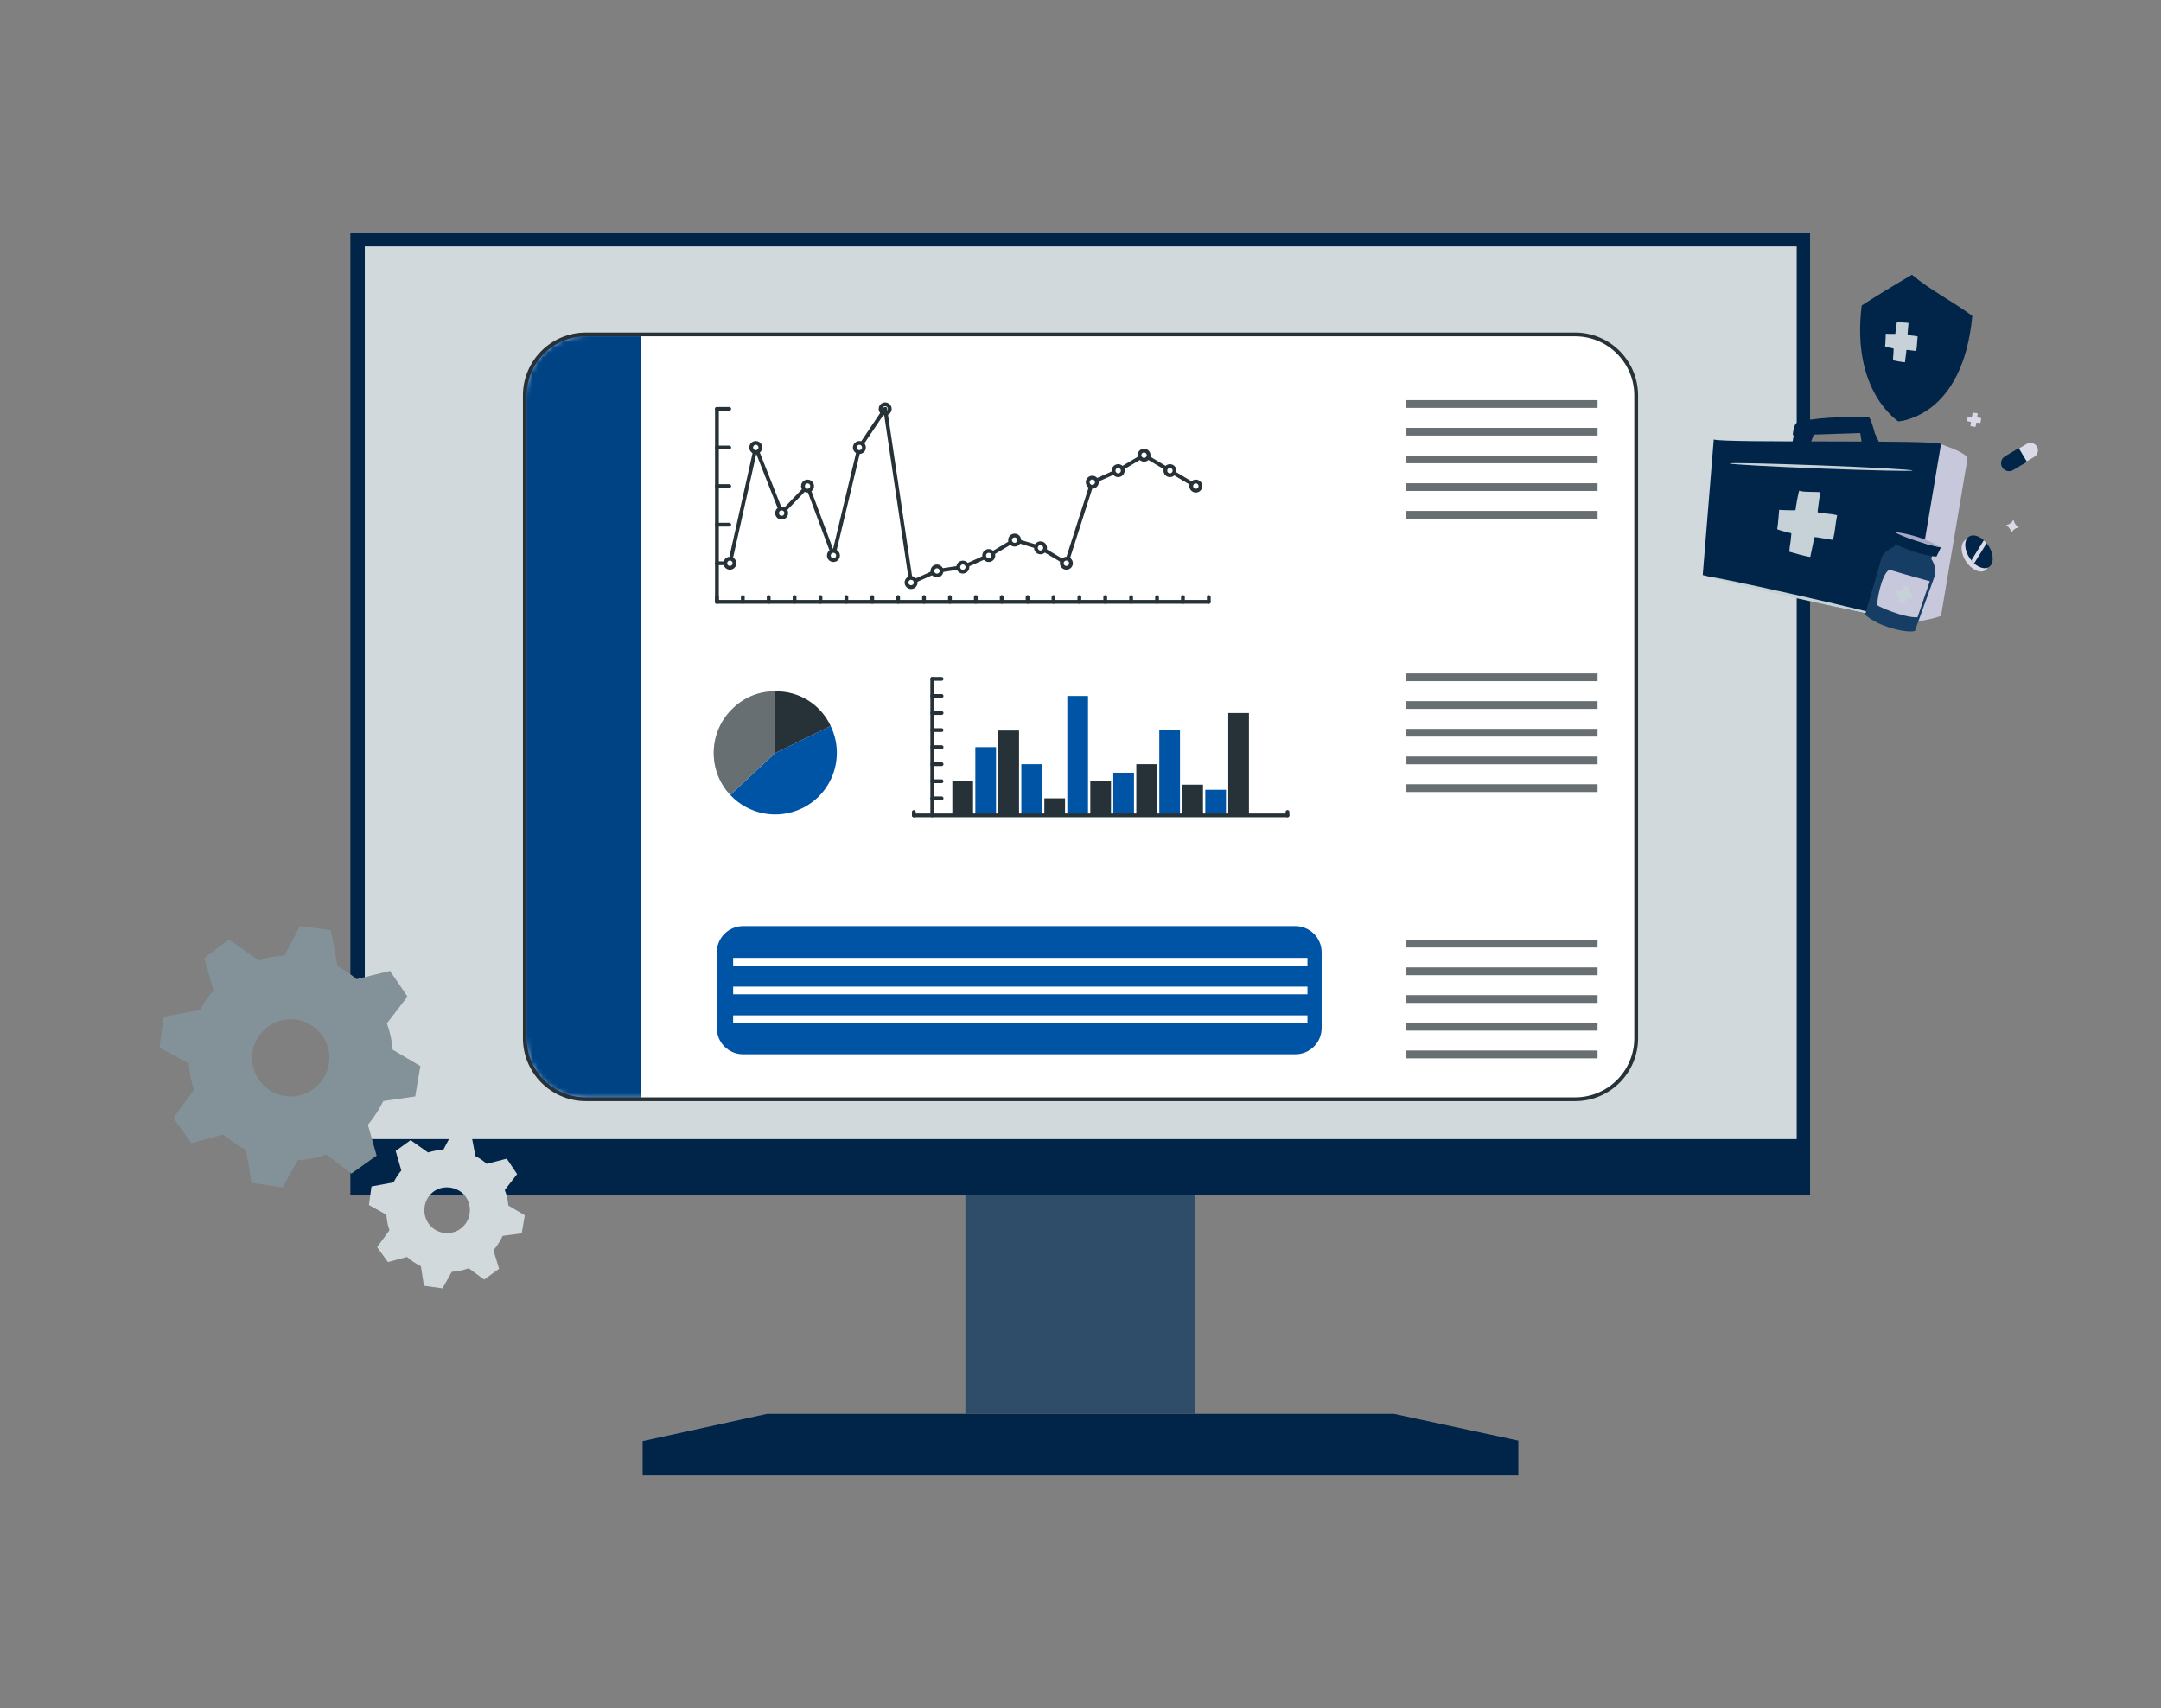 <svg width="420" height="332" viewBox="0 0 420 332" fill="none" xmlns="http://www.w3.org/2000/svg">
<rect x="0" y="0" width="420" height="332" fill="#808080" stroke="none"/>
<path d="M187.637 218.96V274.76H232.237V218.96H187.637Z" fill="#002548"/>
<path opacity="0.19" d="M187.637 218.96V274.76H232.237V218.96H187.637Z" fill="#F9FAFB"/>
<path d="M124.898 286.8V280.1L149.098 274.8H270.898L295.098 280V286.8H124.898Z" fill="#002548"/>
<path d="M351.797 232.199L351.797 45.299L68.097 45.299L68.097 232.199L351.797 232.199Z" fill="#002548"/>
<path d="M349.198 47.9H70.898V221.4H349.198V47.9Z" fill="#D2D9DC"/>
<path d="M319.6 123.3H288.5V139.1H319.6V123.3Z" fill="#D2D9DC"/>
<path d="M214.099 95.2L213.699 94.5C213.699 94.5 213.699 94.5 213.599 94.5L213.199 93.8C213.599 93.5 213.899 93.1 213.899 92.6C213.999 91.7 213.299 91 212.499 90.9C211.599 90.8 210.899 91.5 210.799 92.3C210.699 93.2 211.399 93.9 212.199 94C212.399 94 212.599 94 212.799 93.9L213.199 94.6C213.199 94.6 213.199 94.6 213.199 94.7L213.599 95.4C213.699 95.5 213.799 95.6 213.899 95.5C214.199 95.5 214.199 95.4 214.099 95.2ZM211.099 92.5C211.099 91.8 211.799 91.2 212.499 91.3C213.199 91.3 213.799 92 213.699 92.7C213.699 93.4 212.999 94 212.299 93.9C211.599 93.8 210.999 93.2 211.099 92.5Z" fill="#F9FAFB"/>
<path d="M318 76.868V201.781C318 208.334 312.686 213.649 306.132 213.649H113.868C107.314 213.649 102 208.334 102 201.781V76.868C102 70.308 107.314 65 113.868 65H306.132C312.686 65 318 70.308 318 76.868Z" fill="white"/>
<mask id="mask0_14374_12021" style="mask-type:luminance" maskUnits="userSpaceOnUse" x="102" y="65" width="216" height="149">
<path d="M318 76.868V201.781C318 208.334 312.686 213.649 306.132 213.649H113.868C107.314 213.649 102 208.334 102 201.781V76.868C102 70.308 107.314 65 113.868 65H306.132C312.686 65 318 70.308 318 76.868Z" fill="white"/>
</mask>
<g mask="url(#mask0_14374_12021)">
<path d="M124.61 65V213.649H113.868C107.314 213.649 102 208.334 102 201.781V76.868C102 70.308 107.314 65 113.868 65H124.61Z" fill="#0054A6"/>
<path opacity="0.2" d="M124.61 65V213.649H113.868C107.314 213.649 102 208.334 102 201.781V76.868C102 70.308 107.314 65 113.868 65H124.61Z" fill="black"/>
</g>
<path d="M318 76.868V201.781C318 208.334 312.686 213.649 306.132 213.649H113.868C107.314 213.649 102 208.334 102 201.781V76.868C102 70.308 107.314 65 113.868 65H306.132C312.686 65 318 70.308 318 76.868Z" stroke="#263238" stroke-width="0.736" stroke-miterlimit="10"/>
<path d="M177.609 158.473V157.812" stroke="#263238" stroke-width="0.736" stroke-linecap="round" stroke-linejoin="round"/>
<path d="M250.23 158.473V157.812" stroke="#263238" stroke-width="0.736" stroke-miterlimit="10" stroke-linecap="round" stroke-linejoin="round"/>
<path d="M181.188 158.473V131.95" stroke="#263238" stroke-width="0.736" stroke-linecap="round" stroke-linejoin="round"/>
<path d="M181.188 155.16H183.004" stroke="#263238" stroke-width="0.736" stroke-linecap="round" stroke-linejoin="round"/>
<path d="M181.188 151.842H183.004" stroke="#263238" stroke-width="0.736" stroke-linecap="round" stroke-linejoin="round"/>
<path d="M181.188 148.529H183.004" stroke="#263238" stroke-width="0.736" stroke-linecap="round" stroke-linejoin="round"/>
<path d="M181.188 145.211H183.004" stroke="#263238" stroke-width="0.736" stroke-linecap="round" stroke-linejoin="round"/>
<path d="M181.188 141.898H183.004" stroke="#263238" stroke-width="0.736" stroke-linecap="round" stroke-linejoin="round"/>
<path d="M181.188 138.581H183.004" stroke="#263238" stroke-width="0.736" stroke-linecap="round" stroke-linejoin="round"/>
<path d="M181.188 135.268H183.004" stroke="#263238" stroke-width="0.736" stroke-linecap="round" stroke-linejoin="round"/>
<path d="M181.188 131.95H183.004" stroke="#263238" stroke-width="0.736" stroke-linecap="round" stroke-linejoin="round"/>
<path d="M242.741 138.581H238.719V158.472H242.741V138.581Z" fill="#263238"/>
<path d="M238.276 153.503H234.254V158.477H238.276V153.503Z" fill="#0054A6"/>
<path d="M233.808 152.506H229.785V158.472H233.808V152.506Z" fill="#263238"/>
<path d="M229.339 141.898H225.316V158.477H229.339V141.898Z" fill="#0054A6"/>
<path d="M224.87 148.529H220.848V158.477H224.87V148.529Z" fill="#263238"/>
<path d="M220.398 150.186H216.375V158.473H220.398V150.186Z" fill="#0054A6"/>
<path d="M215.929 151.842H211.906V158.472H215.929V151.842Z" fill="#263238"/>
<path d="M211.46 135.268H207.438V158.477H211.46V135.268Z" fill="#0054A6"/>
<path d="M206.995 155.16H202.973V158.477H206.995V155.16Z" fill="#263238"/>
<path d="M202.526 148.529H198.504V158.477H202.526V148.529Z" fill="#0054A6"/>
<path d="M198.054 141.985H194.031V158.563H198.054V141.985Z" fill="#263238"/>
<path d="M193.585 145.211H189.562V158.472H193.585V145.211Z" fill="#0054A6"/>
<path d="M189.116 151.842H185.094V158.472H189.116V151.842Z" fill="#263238"/>
<path d="M177.609 158.473H250.23" stroke="#263238" stroke-width="0.736" stroke-linecap="round" stroke-linejoin="round"/>
<path d="M172.039 78.585C172.53 78.585 172.929 78.984 172.929 79.475C172.929 79.966 172.53 80.365 172.039 80.365C171.547 80.365 171.148 79.966 171.148 79.475C171.148 78.983 171.547 78.585 172.039 78.585Z" fill="white" stroke="#263238" stroke-width="0.736" stroke-linecap="round" stroke-linejoin="round"/>
<path d="M139.336 116.974H234.936" stroke="#263238" stroke-width="0.736" stroke-linecap="round" stroke-linejoin="round"/>
<path d="M139.336 116.974V116.035" stroke="#263238" stroke-width="0.736" stroke-miterlimit="10" stroke-linecap="round" stroke-linejoin="round"/>
<path d="M144.367 116.974V116.035" stroke="#263238" stroke-width="0.736" stroke-linecap="round" stroke-linejoin="round"/>
<path d="M149.398 116.974V116.035" stroke="#263238" stroke-width="0.736" stroke-linecap="round" stroke-linejoin="round"/>
<path d="M154.43 116.974V116.035" stroke="#263238" stroke-width="0.736" stroke-linecap="round" stroke-linejoin="round"/>
<path d="M159.461 116.974V116.035" stroke="#263238" stroke-width="0.736" stroke-linecap="round" stroke-linejoin="round"/>
<path d="M164.492 116.974V116.035" stroke="#263238" stroke-width="0.736" stroke-linecap="round" stroke-linejoin="round"/>
<path d="M169.523 116.974V116.035" stroke="#263238" stroke-width="0.736" stroke-linecap="round" stroke-linejoin="round"/>
<path d="M174.555 116.974V116.035" stroke="#263238" stroke-width="0.736" stroke-linecap="round" stroke-linejoin="round"/>
<path d="M179.586 116.974V116.035" stroke="#263238" stroke-width="0.736" stroke-linecap="round" stroke-linejoin="round"/>
<path d="M184.621 116.974V116.035" stroke="#263238" stroke-width="0.736" stroke-linecap="round" stroke-linejoin="round"/>
<path d="M189.652 116.974V116.035" stroke="#263238" stroke-width="0.736" stroke-linecap="round" stroke-linejoin="round"/>
<path d="M194.684 116.974V116.035" stroke="#263238" stroke-width="0.736" stroke-linecap="round" stroke-linejoin="round"/>
<path d="M199.719 116.974V116.035" stroke="#263238" stroke-width="0.736" stroke-linecap="round" stroke-linejoin="round"/>
<path d="M204.75 116.974V116.035" stroke="#263238" stroke-width="0.736" stroke-linecap="round" stroke-linejoin="round"/>
<path d="M209.781 116.974V116.035" stroke="#263238" stroke-width="0.736" stroke-linecap="round" stroke-linejoin="round"/>
<path d="M214.809 116.974V116.035" stroke="#263238" stroke-width="0.736" stroke-linecap="round" stroke-linejoin="round"/>
<path d="M219.844 116.974V116.035" stroke="#263238" stroke-width="0.736" stroke-linecap="round" stroke-linejoin="round"/>
<path d="M224.875 116.974V116.035" stroke="#263238" stroke-width="0.736" stroke-linecap="round" stroke-linejoin="round"/>
<path d="M229.906 116.974V116.035" stroke="#263238" stroke-width="0.736" stroke-linecap="round" stroke-linejoin="round"/>
<path d="M234.938 116.974V116.035" stroke="#263238" stroke-width="0.736" stroke-miterlimit="10" stroke-linecap="round" stroke-linejoin="round"/>
<path d="M139.336 116.974V79.474" stroke="#263238" stroke-width="0.736" stroke-linecap="round" stroke-linejoin="round"/>
<path d="M139.336 109.474H141.727" stroke="#263238" stroke-width="0.736" stroke-linecap="round" stroke-linejoin="round"/>
<path d="M139.336 101.975H141.727" stroke="#263238" stroke-width="0.736" stroke-linecap="round" stroke-linejoin="round"/>
<path d="M139.336 94.474H141.727" stroke="#263238" stroke-width="0.736" stroke-linecap="round" stroke-linejoin="round"/>
<path d="M139.336 86.974H141.727" stroke="#263238" stroke-width="0.736" stroke-linecap="round" stroke-linejoin="round"/>
<path d="M139.336 79.474H141.727" stroke="#263238" stroke-width="0.736" stroke-linecap="round" stroke-linejoin="round"/>
<path d="M146.887 86.974L141.855 109.474" stroke="#263238" stroke-width="0.736" stroke-miterlimit="10" stroke-linecap="round" stroke-linejoin="round"/>
<path d="M151.918 99.722L146.887 86.974" stroke="#263238" stroke-width="0.736" stroke-miterlimit="10" stroke-linecap="round" stroke-linejoin="round"/>
<path d="M156.949 94.474L151.918 99.722" stroke="#263238" stroke-width="0.736" stroke-miterlimit="10" stroke-linecap="round" stroke-linejoin="round"/>
<path d="M161.981 107.973L156.949 94.474" stroke="#263238" stroke-width="0.736" stroke-miterlimit="10" stroke-linecap="round" stroke-linejoin="round"/>
<path d="M167.012 86.974L161.98 107.973" stroke="#263238" stroke-width="0.736" stroke-miterlimit="10" stroke-linecap="round" stroke-linejoin="round"/>
<path d="M172.043 79.474L167.012 86.974" stroke="#263238" stroke-width="0.736" stroke-miterlimit="10" stroke-linecap="round" stroke-linejoin="round"/>
<path d="M177.074 113.222L172.043 79.474" stroke="#263238" stroke-width="0.736" stroke-miterlimit="10" stroke-linecap="round" stroke-linejoin="round"/>
<path d="M182.105 110.971L177.074 113.222" stroke="#263238" stroke-width="0.736" stroke-miterlimit="10" stroke-linecap="round" stroke-linejoin="round"/>
<path d="M187.137 110.22L182.105 110.971" stroke="#263238" stroke-width="0.736" stroke-miterlimit="10" stroke-linecap="round" stroke-linejoin="round"/>
<path d="M192.168 107.973L187.137 110.221" stroke="#263238" stroke-width="0.736" stroke-miterlimit="10" stroke-linecap="round" stroke-linejoin="round"/>
<path d="M197.199 104.972L192.168 107.973" stroke="#263238" stroke-width="0.736" stroke-miterlimit="10" stroke-linecap="round" stroke-linejoin="round"/>
<path d="M202.23 106.472L197.199 104.972" stroke="#263238" stroke-width="0.736" stroke-miterlimit="10" stroke-linecap="round" stroke-linejoin="round"/>
<path d="M207.262 109.474L202.23 106.472" stroke="#263238" stroke-width="0.736" stroke-miterlimit="10" stroke-linecap="round" stroke-linejoin="round"/>
<path d="M212.293 93.724L207.262 109.473" stroke="#263238" stroke-width="0.736" stroke-miterlimit="10" stroke-linecap="round" stroke-linejoin="round"/>
<path d="M217.324 91.473L212.293 93.724" stroke="#263238" stroke-width="0.736" stroke-miterlimit="10" stroke-linecap="round" stroke-linejoin="round"/>
<path d="M222.355 88.475L217.324 91.473" stroke="#263238" stroke-width="0.736" stroke-miterlimit="10" stroke-linecap="round" stroke-linejoin="round"/>
<path d="M227.387 91.473L222.355 88.475" stroke="#263238" stroke-width="0.736" stroke-miterlimit="10" stroke-linecap="round" stroke-linejoin="round"/>
<path d="M232.418 94.474L227.387 91.473" stroke="#263238" stroke-width="0.736" stroke-miterlimit="10" stroke-linecap="round" stroke-linejoin="round"/>
<path d="M141.855 108.584C142.346 108.584 142.745 108.983 142.745 109.475C142.743 109.965 142.345 110.36 141.855 110.36C141.365 110.36 140.968 109.965 140.965 109.475C140.965 108.982 141.364 108.584 141.855 108.584Z" fill="white" stroke="#263238" stroke-width="0.736" stroke-linecap="round" stroke-linejoin="round"/>
<path d="M146.886 86.084C147.378 86.084 147.776 86.483 147.776 86.974C147.776 87.466 147.378 87.864 146.886 87.864C146.395 87.864 145.996 87.466 145.996 86.974C145.996 86.483 146.395 86.084 146.886 86.084Z" fill="white" stroke="#263238" stroke-width="0.736" stroke-linecap="round" stroke-linejoin="round"/>
<path d="M151.918 98.833C152.409 98.833 152.808 99.232 152.808 99.723C152.808 100.215 152.409 100.613 151.918 100.613C151.426 100.613 151.027 100.215 151.027 99.723C151.027 99.231 151.426 98.833 151.918 98.833Z" fill="white" stroke="#263238" stroke-width="0.736" stroke-linecap="round" stroke-linejoin="round"/>
<path d="M156.949 93.584C157.439 93.584 157.836 93.98 157.839 94.47C157.839 94.961 157.44 95.36 156.949 95.36C156.457 95.36 156.059 94.961 156.059 94.47C156.062 93.98 156.459 93.584 156.949 93.584Z" fill="white" stroke="#263238" stroke-width="0.736" stroke-linecap="round" stroke-linejoin="round"/>
<path d="M161.98 107.083C162.471 107.083 162.87 107.482 162.87 107.974C162.87 108.465 162.471 108.864 161.98 108.864C161.489 108.864 161.09 108.465 161.09 107.974C161.09 107.481 161.488 107.083 161.98 107.083Z" fill="white" stroke="#263238" stroke-width="0.736" stroke-linecap="round" stroke-linejoin="round"/>
<path d="M167.023 86.084C167.514 86.084 167.913 86.483 167.913 86.974C167.913 87.466 167.514 87.864 167.023 87.864C166.532 87.864 166.133 87.466 166.133 86.974C166.133 86.483 166.532 86.084 167.023 86.084Z" fill="white" stroke="#263238" stroke-width="0.736" stroke-linecap="round" stroke-linejoin="round"/>
<path d="M177.074 112.332C177.565 112.332 177.964 112.73 177.964 113.221C177.964 113.712 177.565 114.111 177.074 114.111C176.582 114.111 176.184 113.712 176.184 113.221C176.184 112.73 176.582 112.332 177.074 112.332Z" fill="white" stroke="#263238" stroke-width="0.736" stroke-linecap="round" stroke-linejoin="round"/>
<path d="M182.104 110.085C182.594 110.085 182.992 110.481 182.994 110.971C182.994 111.462 182.596 111.861 182.104 111.861C181.613 111.861 181.215 111.462 181.215 110.971C181.217 110.481 181.615 110.085 182.104 110.085Z" fill="white" stroke="#263238" stroke-width="0.736" stroke-linecap="round" stroke-linejoin="round"/>
<path d="M187.136 109.334C187.626 109.334 188.023 109.73 188.026 110.22C188.026 110.712 187.628 111.11 187.136 111.11C186.645 111.11 186.246 110.712 186.246 110.22C186.248 109.73 186.646 109.334 187.136 109.334Z" fill="white" stroke="#263238" stroke-width="0.736" stroke-linecap="round" stroke-linejoin="round"/>
<path d="M192.168 107.083C192.659 107.083 193.058 107.482 193.058 107.974C193.058 108.465 192.659 108.864 192.168 108.864C191.676 108.864 191.277 108.465 191.277 107.974C191.277 107.481 191.676 107.083 192.168 107.083Z" fill="white" stroke="#263238" stroke-width="0.736" stroke-linecap="round" stroke-linejoin="round"/>
<path d="M197.199 104.082C197.69 104.082 198.089 104.48 198.089 104.972C198.089 105.463 197.691 105.862 197.199 105.862C196.707 105.862 196.309 105.463 196.309 104.972C196.309 104.48 196.707 104.082 197.199 104.082Z" fill="white" stroke="#263238" stroke-width="0.736" stroke-linecap="round" stroke-linejoin="round"/>
<path d="M202.229 105.583C202.721 105.583 203.119 105.981 203.119 106.473C203.119 106.965 202.721 107.363 202.229 107.363C201.738 107.363 201.34 106.965 201.34 106.473C201.34 105.981 201.738 105.583 202.229 105.583Z" fill="white" stroke="#263238" stroke-width="0.736" stroke-linecap="round" stroke-linejoin="round"/>
<path d="M207.261 108.584C207.753 108.584 208.151 108.983 208.151 109.475C208.149 109.965 207.751 110.36 207.261 110.36C206.771 110.36 206.374 109.965 206.371 109.475C206.371 108.982 206.77 108.584 207.261 108.584Z" fill="white" stroke="#263238" stroke-width="0.736" stroke-linecap="round" stroke-linejoin="round"/>
<path d="M212.292 92.83C212.784 92.83 213.183 93.228 213.183 93.72C213.183 94.211 212.784 94.61 212.292 94.61C211.801 94.61 211.402 94.211 211.402 93.72C211.402 93.228 211.801 92.83 212.292 92.83Z" fill="white" stroke="#263238" stroke-width="0.736" stroke-linecap="round" stroke-linejoin="round"/>
<path d="M217.324 90.582C217.815 90.582 218.214 90.981 218.214 91.473C218.214 91.964 217.815 92.363 217.324 92.363C216.832 92.363 216.434 91.964 216.434 91.473C216.434 90.981 216.832 90.582 217.324 90.582Z" fill="white" stroke="#263238" stroke-width="0.736" stroke-linecap="round" stroke-linejoin="round"/>
<path d="M222.355 87.585C222.846 87.585 223.245 87.984 223.245 88.475C223.243 88.965 222.845 89.361 222.355 89.361C221.865 89.361 221.467 88.965 221.465 88.475C221.466 87.984 221.864 87.585 222.355 87.585Z" fill="white" stroke="#263238" stroke-width="0.736" stroke-linecap="round" stroke-linejoin="round"/>
<path d="M227.386 90.582C227.878 90.582 228.276 90.981 228.276 91.473C228.276 91.964 227.878 92.363 227.386 92.363C226.895 92.363 226.496 91.964 226.496 91.473C226.496 90.981 226.895 90.582 227.386 90.582Z" fill="white" stroke="#263238" stroke-width="0.736" stroke-linecap="round" stroke-linejoin="round"/>
<path d="M232.417 93.584C232.909 93.584 233.308 93.982 233.308 94.473C233.308 94.965 232.909 95.364 232.417 95.364C231.927 95.361 231.53 94.964 231.527 94.473C231.527 93.983 231.926 93.584 232.417 93.584Z" fill="white" stroke="#263238" stroke-width="0.736" stroke-linecap="round" stroke-linejoin="round"/>
<path d="M251.754 204.907H144.425C141.599 204.907 139.309 202.616 139.309 199.79V185.109C139.309 182.284 141.599 179.993 144.425 179.993H251.753C254.579 179.993 256.87 182.284 256.87 185.109V199.79C256.87 202.616 254.58 204.907 251.754 204.907Z" fill="#0054A6"/>
<path d="M310.486 77.777H273.344V79.265H310.486V77.777Z" fill="#263238"/>
<path d="M310.486 83.161H273.344V84.649H310.486V83.161Z" fill="#263238"/>
<path d="M310.486 88.545H273.344V90.033H310.486V88.545Z" fill="#263238"/>
<path d="M310.486 93.928H273.344V95.416H310.486V93.928Z" fill="#263238"/>
<path d="M310.486 99.312H273.344V100.801H310.486V99.312Z" fill="#263238"/>
<path d="M310.486 130.901H273.344V132.39H310.486V130.901Z" fill="#263238"/>
<path d="M310.486 136.286H273.344V137.774H310.486V136.286Z" fill="#263238"/>
<path d="M310.486 141.669H273.344V143.157H310.486V141.669Z" fill="#263238"/>
<path d="M310.486 147.053H273.344V148.541H310.486V147.053Z" fill="#263238"/>
<path d="M310.486 152.437H273.344V153.925H310.486V152.437Z" fill="#263238"/>
<path d="M310.486 182.657H273.344V184.145H310.486V182.657Z" fill="#263238"/>
<path d="M310.486 188.041H273.344V189.529H310.486V188.041Z" fill="#263238"/>
<path d="M310.486 193.424H273.344V194.913H310.486V193.424Z" fill="#263238"/>
<path d="M310.486 198.809H273.344V200.297H310.486V198.809Z" fill="#263238"/>
<path d="M310.486 204.192H273.344V205.681H310.486V204.192Z" fill="#263238"/>
<path opacity="0.3" d="M310.486 77.777H273.344V79.265H310.486V77.777Z" fill="white"/>
<path opacity="0.3" d="M310.486 83.161H273.344V84.649H310.486V83.161Z" fill="white"/>
<path opacity="0.3" d="M310.486 88.545H273.344V90.033H310.486V88.545Z" fill="white"/>
<path opacity="0.3" d="M310.486 93.928H273.344V95.416H310.486V93.928Z" fill="white"/>
<path opacity="0.3" d="M310.486 99.312H273.344V100.801H310.486V99.312Z" fill="white"/>
<path opacity="0.3" d="M310.486 130.901H273.344V132.39H310.486V130.901Z" fill="white"/>
<path opacity="0.3" d="M310.486 136.286H273.344V137.774H310.486V136.286Z" fill="white"/>
<path opacity="0.3" d="M310.486 141.669H273.344V143.157H310.486V141.669Z" fill="white"/>
<path opacity="0.3" d="M310.486 147.053H273.344V148.541H310.486V147.053Z" fill="white"/>
<path opacity="0.3" d="M310.486 152.437H273.344V153.925H310.486V152.437Z" fill="white"/>
<path opacity="0.3" d="M310.486 182.657H273.344V184.145H310.486V182.657Z" fill="white"/>
<path opacity="0.3" d="M310.486 188.041H273.344V189.529H310.486V188.041Z" fill="white"/>
<path opacity="0.3" d="M310.486 193.424H273.344V194.913H310.486V193.424Z" fill="white"/>
<path opacity="0.3" d="M310.486 198.809H273.344V200.297H310.486V198.809Z" fill="white"/>
<path opacity="0.3" d="M310.486 204.192H273.344V205.681H310.486V204.192Z" fill="white"/>
<path d="M254.11 186.172H142.488V187.66H254.11V186.172Z" fill="white"/>
<path d="M254.11 191.758H142.488V193.246H254.11V191.758Z" fill="white"/>
<path d="M254.11 197.343H142.488V198.831H254.11V197.343Z" fill="white"/>
<path d="M150.68 146.35L141.933 154.517C137.422 149.68 137.686 142.102 142.522 137.591L142.523 137.59C144.714 135.484 147.649 134.328 150.689 134.375L150.68 146.35Z" fill="#263238"/>
<path d="M150.68 146.35L161.443 141.099C164.328 147.051 161.841 154.215 155.89 157.099C151.174 159.385 145.519 158.339 141.934 154.516L150.68 146.35Z" fill="#0054A6"/>
<path d="M150.68 146.35V134.374C155.286 134.275 159.514 136.915 161.443 141.099L150.68 146.35Z" fill="#263238"/>
<path opacity="0.3" d="M150.68 146.35L141.933 154.517C137.422 149.68 137.686 142.102 142.522 137.591L142.523 137.59C144.714 135.484 147.649 134.328 150.689 134.375L150.68 146.35Z" fill="white"/>
<path d="M382.971 82.824C382.972 82.82 382.971 82.818 382.969 82.817C382.967 82.817 382.966 82.813 382.967 82.804C382.968 82.737 382.972 82.679 382.979 82.629C382.986 82.579 382.994 82.531 383.003 82.483C383.012 82.435 383.02 82.386 383.027 82.334C383.035 82.281 383.041 82.216 383.048 82.137C383.053 82.103 383.056 82.073 383.057 82.049C383.058 82.025 383.057 82.01 383.053 82.006L383.04 82.004C383.014 82 382.966 81.992 382.897 81.977C382.828 81.963 382.754 81.948 382.674 81.933C382.594 81.917 382.521 81.9 382.452 81.882C382.384 81.863 382.341 81.848 382.325 81.837C382.322 81.833 382.32 81.828 382.32 81.823C382.331 81.776 382.342 81.707 382.353 81.615C382.364 81.524 382.374 81.431 382.382 81.337C382.391 81.243 382.399 81.158 382.405 81.084C382.411 81.009 382.415 80.966 382.417 80.953C382.43 80.959 382.478 80.964 382.561 80.97C382.644 80.975 382.735 80.981 382.834 80.988C382.933 80.996 383.024 81.001 383.108 81.004C383.192 81.007 383.241 81.007 383.255 81.004C383.261 80.957 383.27 80.899 383.282 80.832C383.293 80.765 383.308 80.686 383.326 80.595C383.338 80.535 383.351 80.478 383.363 80.424C383.375 80.37 383.386 80.322 383.397 80.279C383.405 80.253 383.411 80.234 383.415 80.219C383.419 80.204 383.426 80.186 383.433 80.165C383.457 80.186 383.513 80.204 383.601 80.221C383.69 80.239 383.785 80.252 383.888 80.262C383.991 80.272 384.09 80.282 384.183 80.294C384.277 80.305 384.341 80.315 384.375 80.324C384.368 80.372 384.359 80.437 384.348 80.52C384.336 80.603 384.324 80.686 384.313 80.771C384.301 80.855 384.29 80.932 384.281 80.999C384.272 81.066 384.269 81.111 384.275 81.134C384.327 81.145 384.387 81.156 384.457 81.166C384.526 81.176 384.598 81.186 384.672 81.197C384.746 81.207 384.817 81.218 384.887 81.23C384.956 81.242 385.014 81.255 385.06 81.271C385.026 81.452 385.001 81.615 384.985 81.759C384.969 81.904 384.941 82.054 384.901 82.213C384.887 82.219 384.842 82.219 384.768 82.211C384.694 82.203 384.612 82.192 384.523 82.18C384.434 82.167 384.35 82.156 384.271 82.147C384.193 82.138 384.142 82.139 384.118 82.149C384.117 82.189 384.109 82.246 384.094 82.319C384.08 82.392 384.063 82.469 384.045 82.551C384.027 82.633 384.009 82.71 383.993 82.782C383.975 82.855 383.965 82.907 383.961 82.938L383.959 82.951C383.957 82.964 383.906 82.965 383.806 82.953C383.706 82.941 383.596 82.925 383.477 82.907C383.358 82.888 383.247 82.869 383.143 82.85C383.037 82.829 382.98 82.821 382.971 82.824L382.971 82.824ZM392.248 102.378C391.799 102.133 391.486 101.693 391.402 101.189C391.387 101.097 391.267 101.077 391.222 101.159C390.977 101.608 390.536 101.921 390.032 102.005C389.939 102.02 389.919 102.139 390.001 102.185C390.45 102.429 390.764 102.871 390.849 103.376C390.864 103.468 390.983 103.488 391.029 103.406C391.275 102.956 391.713 102.644 392.218 102.558C392.311 102.542 392.331 102.423 392.248 102.378Z" fill="#D9D9E7"/>
<path d="M368.984 81.869C368.974 81.866 368.964 81.863 368.954 81.86C369.08 81.914 360.621 76.483 362.728 59.578C365.948 57.501 368.304 55.363 371.571 53.486C371.582 53.48 371.592 53.476 371.602 53.47C371.61 53.476 371.619 53.482 371.627 53.488C375.034 56.27 379.83 58.8 383.327 61.395C381.483 81.125 369.201 81.849 368.984 81.869Z" fill="#002548"/>
<path d="M368.974 81.889C368.964 81.886 368.954 81.884 368.944 81.88C369.069 81.934 359.724 76.277 361.832 59.372C365.052 57.295 368.298 55.318 371.565 53.44C371.575 53.434 371.586 53.429 371.596 53.424C371.604 53.43 371.613 53.436 371.621 53.442C375.011 56.211 378.464 58.901 381.979 61.509C380.135 81.238 369.191 81.869 368.974 81.889Z" fill="#002548"/>
<path d="M369.006 80.474C367.592 79.432 361.099 74.051 362.628 60.188C365.52 58.369 368.432 56.629 371.361 54.97C374.352 57.452 377.381 59.86 380.446 62.193C378.636 77.972 370.752 80.182 369.006 80.474Z" fill="#002548"/>
<path d="M369.394 80.396C369.244 80.43 369.112 80.455 369.006 80.473C368.861 80.366 368.663 80.216 368.426 80.012C368.455 70.266 370.007 61.057 371.318 54.992L371.359 54.969C371.646 55.207 371.932 55.443 372.218 55.678C374.931 57.909 377.674 60.081 380.446 62.192C378.747 77.003 371.696 79.857 369.394 80.396Z" fill="#002548"/>
<path d="M367.939 70.047C367.94 70.035 367.938 70.028 367.933 70.028C367.928 70.027 367.926 70.014 367.928 69.99C367.919 69.802 367.919 69.636 367.928 69.495C367.937 69.353 367.947 69.215 367.962 69.079C367.975 68.945 367.987 68.803 367.997 68.656C368.007 68.507 368.014 68.322 368.019 68.099C368.026 68 368.029 67.916 368.028 67.848C368.028 67.779 368.023 67.738 368.015 67.725C368.005 67.723 367.995 67.722 367.986 67.721C367.926 67.713 367.819 67.691 367.663 67.658C367.507 67.624 367.341 67.589 367.163 67.552C366.986 67.516 366.821 67.475 366.67 67.43C366.52 67.385 366.427 67.348 366.391 67.319C366.382 67.305 366.378 67.292 366.379 67.28C366.399 67.148 366.415 66.955 366.429 66.699C366.443 66.443 366.455 66.184 366.466 65.922C366.477 65.661 366.486 65.426 366.493 65.219C366.5 65.012 366.506 64.89 366.509 64.854C366.536 64.869 366.641 64.877 366.822 64.879C367.005 64.881 367.205 64.886 367.424 64.891C367.643 64.897 367.848 64.899 368.036 64.895C368.225 64.891 368.335 64.885 368.366 64.876C368.377 64.741 368.393 64.578 368.415 64.387C368.435 64.197 368.462 63.973 368.495 63.716C368.52 63.545 368.545 63.383 368.568 63.229C368.592 63.077 368.614 62.938 368.636 62.816C368.652 62.743 368.665 62.686 368.674 62.643C368.683 62.601 368.696 62.549 368.711 62.488C368.766 62.543 368.896 62.586 369.099 62.617C369.305 62.649 369.528 62.669 369.769 62.678C370.011 62.688 370.244 62.7 370.469 62.715C370.693 62.729 370.848 62.747 370.931 62.767C370.918 62.906 370.901 63.094 370.879 63.332C370.857 63.571 370.836 63.812 370.815 64.058C370.794 64.303 370.776 64.523 370.759 64.717C370.743 64.912 370.743 65.042 370.759 65.107C370.885 65.134 371.032 65.157 371.202 65.176C371.373 65.196 371.55 65.215 371.733 65.236C371.917 65.257 372.096 65.281 372.27 65.307C372.444 65.333 372.592 65.366 372.712 65.405C372.646 65.939 372.604 66.417 372.585 66.84C372.564 67.263 372.515 67.708 372.44 68.175C372.405 68.197 372.293 68.198 372.107 68.179C371.92 68.159 371.717 68.135 371.495 68.104C371.274 68.074 371.068 68.05 370.877 68.029C370.686 68.01 370.562 68.015 370.507 68.046C370.51 68.16 370.498 68.324 370.474 68.537C370.449 68.749 370.422 68.974 370.391 69.211C370.36 69.448 370.33 69.672 370.301 69.883C370.273 70.095 370.256 70.245 370.251 70.333L370.249 70.37C370.247 70.408 370.124 70.411 369.884 70.379C369.645 70.349 369.385 70.308 369.104 70.257C368.825 70.207 368.566 70.156 368.326 70.106C368.089 70.058 367.96 70.038 367.939 70.047L367.939 70.047Z" fill="#C7D1D8"/>
<path d="M386.293 110.4C385.666 111.412 384.232 111.28 382.978 110.146C382.881 110.057 382.786 109.964 382.695 109.868C382.604 109.772 382.513 109.668 382.43 109.568C381.316 108.207 380.916 106.405 381.542 105.393C382.168 104.381 383.602 104.512 384.856 105.647C384.949 105.732 385.046 105.826 385.136 105.922C385.23 106.021 385.318 106.121 385.404 106.224C386.518 107.586 386.918 109.388 386.293 110.4Z" fill="#D9D9E7"/>
<path d="M387.004 109.75C386.377 110.762 384.943 110.63 383.689 109.496C383.592 109.407 383.497 109.314 383.406 109.218C383.315 109.122 383.224 109.018 383.141 108.918C382.027 107.558 381.627 105.755 382.253 104.743C382.879 103.731 384.313 103.863 385.567 104.997C385.66 105.082 385.756 105.176 385.847 105.272C385.941 105.371 386.029 105.471 386.115 105.574C387.229 106.935 387.629 108.738 387.004 109.75Z" fill="#002548"/>
<path d="M386.113 105.575L383.687 109.496C383.59 109.407 383.495 109.314 383.404 109.218C383.313 109.122 383.222 109.018 383.139 108.918L385.565 104.997C385.658 105.082 385.755 105.176 385.845 105.272C385.939 105.371 386.027 105.472 386.113 105.575Z" fill="#D9D9E7"/>
<path d="M391.074 87.967L393.885 86.285C394.574 85.873 395.47 86.098 395.882 86.787C396.295 87.477 396.069 88.372 395.38 88.784L392.569 90.466L391.074 87.967Z" fill="#D9D9E7"/>
<path d="M389.134 90.826C388.694 90.089 388.935 89.133 389.671 88.693L392.351 87.09L393.948 89.759L391.268 91.362C390.531 91.802 389.575 91.562 389.134 90.826Z" fill="#002548"/>
<path d="M348.31 86.362L348.822 83.435L353.289 82.223L351.754 86.586L348.31 86.362ZM361.872 86.273L361.381 83.074L363.806 83.012L365.473 86.515L361.872 86.273Z" fill="#002548"/>
<path d="M377.24 86.341C379.412 87.091 382.534 88.279 382.373 89.237L377.244 119.708C375.828 120.208 374.55 120.486 371.402 121.024C363.516 118.716 349.751 109.704 349.751 109.704L377.24 86.341Z" fill="#C8C8DC"/>
<path d="M333.073 85.416C335.245 86.166 377.402 85.382 377.24 86.341L371.403 121.024C356.925 118.301 330.935 111.77 330.935 111.77L333.073 85.416Z" fill="#002548"/>
<path d="M347.795 107.261C347.797 107.242 347.795 107.231 347.786 107.23C347.777 107.227 347.776 107.208 347.781 107.169C347.785 106.874 347.802 106.617 347.83 106.396C347.859 106.176 347.89 105.961 347.927 105.752C347.963 105.543 347.996 105.322 348.025 105.092C348.056 104.861 348.084 104.571 348.113 104.222C348.134 104.068 348.146 103.937 348.151 103.829C348.156 103.721 348.151 103.657 348.137 103.634L348.087 103.624C347.986 103.605 347.801 103.561 347.538 103.492C347.275 103.424 346.995 103.352 346.698 103.277C346.402 103.203 346.131 103.125 345.883 103.041C345.638 102.958 345.486 102.892 345.429 102.844C345.416 102.822 345.411 102.802 345.413 102.784C345.454 102.584 345.495 102.289 345.537 101.9C345.578 101.511 345.616 101.115 345.651 100.714C345.686 100.314 345.716 99.955 345.74 99.637C345.764 99.32 345.78 99.133 345.787 99.077C345.832 99.101 346.005 99.117 346.309 99.124C346.615 99.132 346.955 99.144 347.325 99.158C347.701 99.172 348.052 99.18 348.379 99.178C348.709 99.177 348.902 99.169 348.956 99.155C348.984 98.94 349.022 98.681 349.071 98.379C349.119 98.076 349.179 97.718 349.25 97.308C349.303 97.035 349.355 96.775 349.405 96.53C349.454 96.285 349.501 96.064 349.544 95.868C349.577 95.75 349.603 95.657 349.621 95.588C349.639 95.52 349.664 95.436 349.694 95.338C349.79 95.423 350.019 95.486 350.384 95.526C350.753 95.566 351.157 95.59 351.597 95.593C352.042 95.597 352.474 95.606 352.891 95.617C353.313 95.63 353.604 95.652 353.761 95.681C353.729 95.913 353.687 96.229 353.632 96.628C353.578 97.027 353.524 97.43 353.468 97.839C353.412 98.247 353.362 98.613 353.319 98.937C353.275 99.261 353.265 99.477 353.291 99.586C353.526 99.634 353.804 99.676 354.126 99.712L355.142 99.828C355.498 99.868 355.846 99.913 356.187 99.963C356.53 100.013 356.82 100.074 357.056 100.146C356.881 101.064 356.755 101.885 356.676 102.611C356.596 103.336 356.455 104.093 356.257 104.883C356.186 104.916 355.967 104.903 355.604 104.847C355.244 104.791 354.852 104.724 354.43 104.646C354.012 104.57 353.624 104.504 353.264 104.447C352.908 104.392 352.679 104.387 352.573 104.43C352.567 104.62 352.53 104.887 352.464 105.233C352.397 105.579 352.323 105.944 352.242 106.327C352.16 106.71 352.081 107.071 352.006 107.412C351.93 107.752 351.883 107.993 351.863 108.136L351.855 108.197C351.846 108.258 351.623 108.24 351.19 108.144C350.761 108.049 350.3 107.935 349.805 107.802C349.318 107.672 348.869 107.546 348.458 107.424C348.05 107.304 347.831 107.251 347.795 107.261ZM371.708 91.451C371.701 91.62 363.736 91.447 353.916 91.067C344.096 90.688 336.142 90.243 336.148 90.075C336.154 89.906 344.12 90.078 353.939 90.458C363.759 90.838 371.714 91.282 371.708 91.451ZM367.025 119.986C366.988 120.151 359.187 118.528 349.602 116.362C340.016 114.195 332.276 112.305 332.314 112.141C332.351 111.977 340.151 113.599 349.737 115.766C359.322 117.932 367.062 119.822 367.025 119.986Z" fill="#C7D1D8"/>
<path d="M348.439 84.592L364.335 84.082C364.335 84.082 363.935 82.254 363.301 81.142C358.558 80.918 352.09 81.184 349.347 82.118C348.523 82.399 348.439 84.592 348.439 84.592Z" fill="#002548"/>
<path fill-rule="evenodd" clip-rule="evenodd" d="M375.341 108.598L375.644 107.681L372.072 106.502L368.5 105.324L368.197 106.24C366.485 106.828 365.736 108.274 365.736 108.274L362.506 119.435C362.506 119.435 363.645 120.785 366.994 121.89C370.611 123.084 372.161 122.637 372.161 122.637L376.108 111.696C376.108 111.697 376.368 110.089 375.341 108.598Z" fill="#163E64"/>
<path fill-rule="evenodd" clip-rule="evenodd" d="M368.207 103.407L367.771 105.329C367.771 105.329 368.607 106.096 371.853 107.166C375.098 108.237 376.365 108.164 376.365 108.164L377.228 106.384C377.228 106.384 375.555 106.151 372.34 105.089C369.124 104.029 368.207 103.407 368.207 103.407Z" fill="#002548"/>
<path fill-rule="evenodd" clip-rule="evenodd" d="M368.208 103.407C368.208 103.407 372.818 103.74 377.228 106.384C377.228 106.384 375.608 106.168 372.34 105.09C369.071 104.011 368.208 103.407 368.208 103.407Z" fill="#A7A7C6"/>
<path fill-rule="evenodd" clip-rule="evenodd" d="M367.196 110.719C365.576 111.667 364.65 117.38 364.908 117.65C365.165 117.919 369.9 120.053 372.675 119.98L375.065 112.964C375.065 112.964 369.974 111.595 367.196 110.719Z" fill="#C8C8DC"/>
<path d="M368.948 116.871C368.95 116.865 368.95 116.862 368.947 116.862C368.944 116.861 368.945 116.856 368.948 116.845C368.963 116.764 368.982 116.694 369.001 116.634C369.021 116.575 369.041 116.517 369.063 116.461C369.085 116.404 369.105 116.345 369.126 116.283C369.146 116.221 369.169 116.142 369.195 116.048C369.209 116.006 369.219 115.971 369.226 115.941C369.233 115.912 369.235 115.894 369.231 115.887L369.215 115.882C369.184 115.872 369.128 115.85 369.047 115.817C368.966 115.784 368.878 115.749 368.784 115.712C368.69 115.675 368.604 115.638 368.524 115.6C368.444 115.562 368.396 115.534 368.378 115.517C368.375 115.512 368.374 115.505 368.376 115.499C368.4 115.444 368.429 115.361 368.462 115.251C368.496 115.141 368.528 115.031 368.56 114.917C368.592 114.804 368.62 114.702 368.644 114.613C368.668 114.523 368.683 114.47 368.688 114.455C368.702 114.465 368.76 114.482 368.86 114.507C368.961 114.532 369.071 114.56 369.191 114.591C369.31 114.622 369.421 114.649 369.523 114.671C369.624 114.694 369.684 114.705 369.701 114.705C369.72 114.648 369.744 114.58 369.773 114.5C369.802 114.421 369.838 114.328 369.879 114.221C369.908 114.15 369.936 114.083 369.963 114.02C369.989 113.957 370.014 113.9 370.037 113.85C370.052 113.821 370.064 113.798 370.073 113.78C370.081 113.763 370.093 113.742 370.106 113.718C370.13 113.749 370.195 113.785 370.299 113.825C370.404 113.866 370.518 113.904 370.641 113.939C370.764 113.974 370.883 114.009 370.995 114.043C371.106 114.078 371.183 114.104 371.222 114.123C371.203 114.18 371.178 114.257 371.144 114.356C371.111 114.454 371.079 114.554 371.045 114.655C371.012 114.756 370.981 114.847 370.955 114.927C370.929 115.007 370.916 115.062 370.918 115.091C370.979 115.117 371.05 115.143 371.133 115.171C371.216 115.198 371.301 115.227 371.39 115.256C371.477 115.285 371.562 115.315 371.645 115.345C371.727 115.376 371.795 115.405 371.848 115.435C371.765 115.648 371.698 115.842 371.647 116.015C371.595 116.188 371.527 116.367 371.443 116.552C371.424 116.557 371.37 116.546 371.281 116.519C371.192 116.493 371.095 116.461 370.989 116.426C370.882 116.392 370.782 116.36 370.688 116.331C370.593 116.303 370.531 116.292 370.5 116.299C370.49 116.347 370.467 116.414 370.433 116.501C370.399 116.587 370.361 116.678 370.321 116.774C370.28 116.87 370.242 116.961 370.204 117.046C370.167 117.132 370.142 117.193 370.131 117.229L370.125 117.244C370.12 117.26 370.057 117.249 369.937 117.212C369.817 117.175 369.686 117.132 369.545 117.082C369.403 117.032 369.271 116.984 369.148 116.937C369.028 116.892 368.96 116.869 368.948 116.871Z" fill="#C7D1D8"/>
<path d="M71.5 218.6C72.7 217.2 73.7 215.6 74.5 214L80.7 213.1L81.7 207.2L76.3 204C76.2 202.3 75.8 200.6 75.2 198.9L79.2 193.7L75.8 188.7L69.3 190.3C68.1 189.3 66.9 188.5 65.6 187.8L64.3 180.8L58.3 180L55.3 185.7C53.6 185.8 51.9 186.1 50.3 186.7L44.5 182.6L39.7 186.2L41.5 192.5C40.5 193.7 39.6 194.9 38.9 196.3L31.8 197.6L31 203.6L36.7 206.7C36.8 208.4 37.1 210.1 37.7 211.8L33.7 217.3L37.2 222.2L43.4 220.5C44.8 221.7 46.3 222.7 47.8 223.5L48.9 229.9L54.9 230.8L57.9 225.5C59.8 225.4 61.6 225 63.4 224.4L68.3 228.1L73.2 224.6L71.5 218.6ZM51.1 210.8C48.2 207.8 48.3 203.1 51.3 200.2C54.3 197.3 59 197.4 61.9 200.4C64.8 203.4 64.7 208.1 61.7 211C58.7 213.9 53.9 213.8 51.1 210.8Z" fill="#839299"/>
<path d="M95.899 243C96.599 242.2 97.199 241.2 97.699 240.2L101.399 239.7L101.999 236.2L98.799 234.3C98.699 233.3 98.499 232.2 98.099 231.3L100.499 228.2L98.499 225.2L94.599 226.2C93.899 225.6 93.199 225.1 92.399 224.7L91.599 220.5L87.999 220L86.199 223.4C85.199 223.5 84.199 223.7 83.199 224L79.799 221.6L76.899 223.7L77.999 227.5C77.399 228.2 76.899 229 76.499 229.8L72.199 230.6L71.699 234.2L75.099 236.1C75.199 237.1 75.299 238.1 75.699 239.1L73.299 242.4L75.399 245.3L79.099 244.3C79.899 245 80.799 245.6 81.799 246.1L82.399 249.9L85.999 250.4L87.799 247.2C88.899 247.1 89.999 246.9 91.099 246.5L94.099 248.7L96.999 246.6L95.899 243ZM83.699 238.3C81.999 236.5 82.099 233.7 83.799 232C85.499 230.3 88.399 230.4 90.099 232.1C91.799 233.9 91.699 236.7 89.999 238.4C88.299 240.1 85.399 240.1 83.699 238.3Z" fill="#D2D9DC"/>
</svg>
